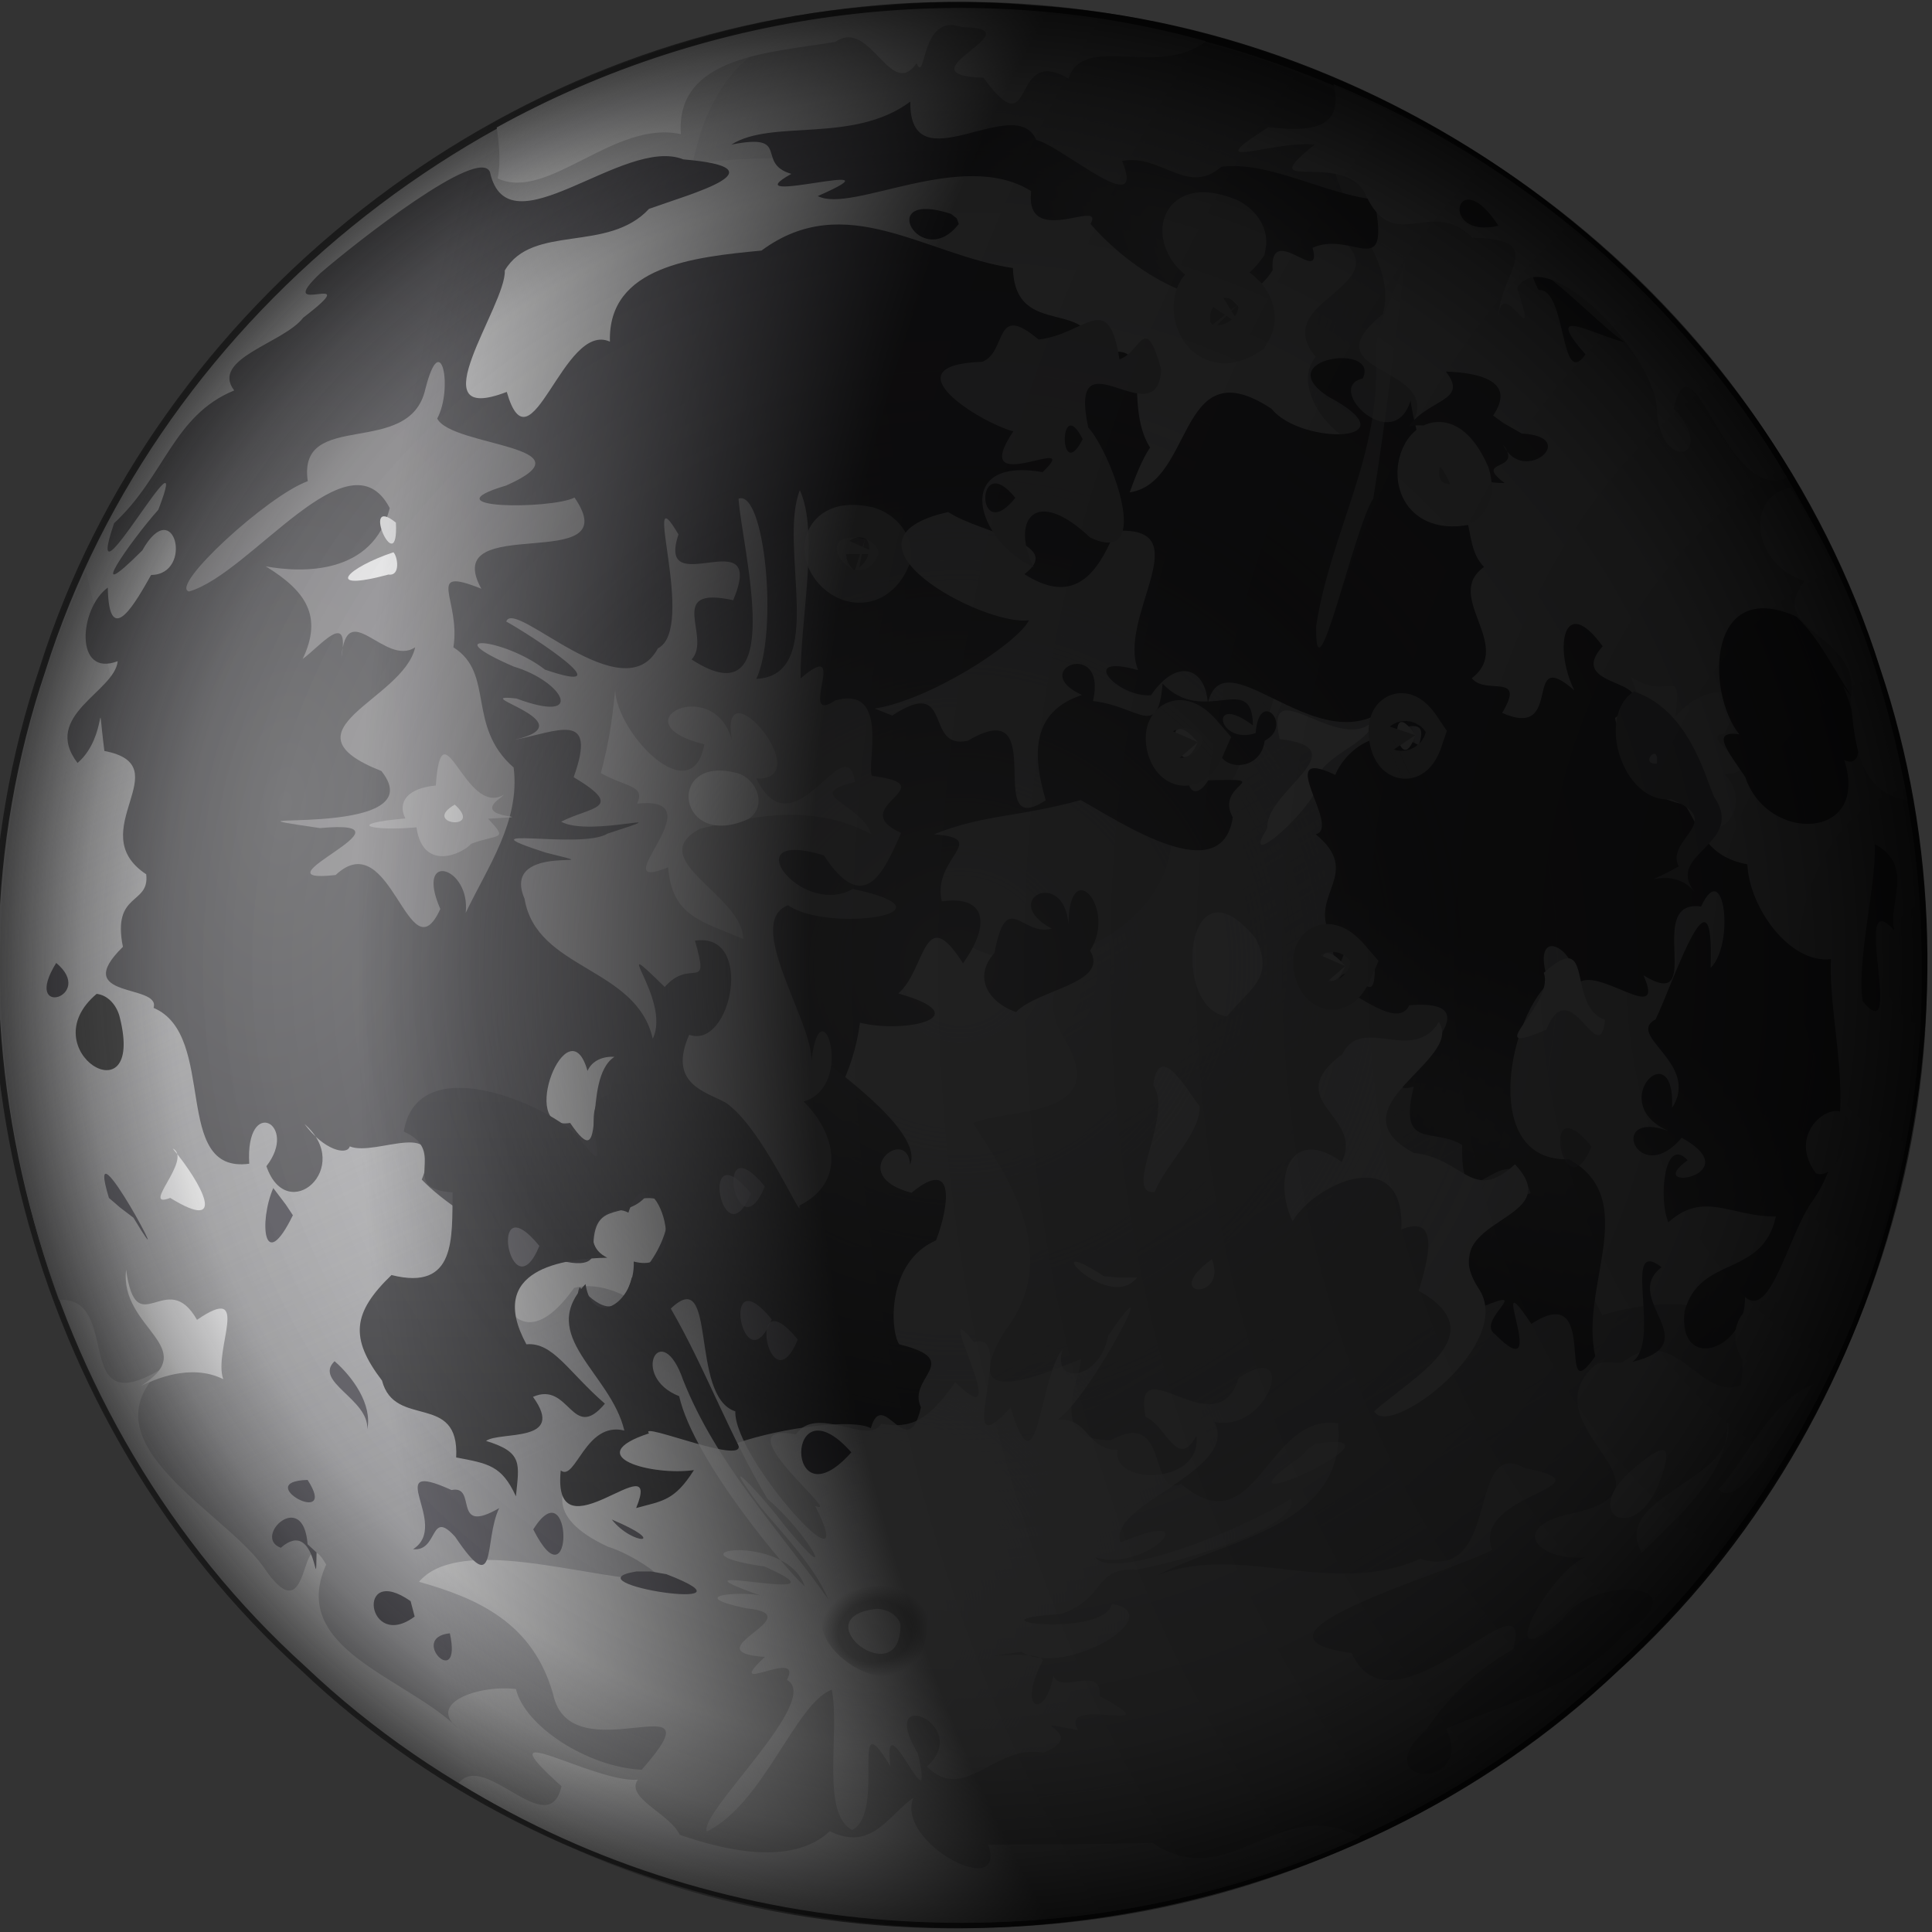 <?xml version="1.0" encoding="UTF-8" standalone="no"?>
<!-- Created with Inkscape (http://www.inkscape.org/) -->

<svg
   xmlns:dc="http://purl.org/dc/elements/1.1/"
   xmlns:cc="http://creativecommons.org/ns#"
   xmlns:rdf="http://www.w3.org/1999/02/22-rdf-syntax-ns#"
   xmlns:svg="http://www.w3.org/2000/svg"
   xmlns="http://www.w3.org/2000/svg"
   xmlns:xlink="http://www.w3.org/1999/xlink"
   xmlns:sodipodi="http://sodipodi.sourceforge.net/DTD/sodipodi-0.dtd"
   xmlns:inkscape="http://www.inkscape.org/namespaces/inkscape"
   width="80"
   height="80"
   id="svg39669"
   version="1.1"
   inkscape:version="0.48.0 r9654"
   sodipodi:docname="New document 70">
  <rect width="100%" height="100%" fill="#333333" stroke="none"/>
  <defs
     id="defs39671">
    <linearGradient
       x1="146.084"
       y1="588.838"
       x2="10.688"
       y2="294.073"
       id="linearGradient8644"
       xlink:href="#linearGradient30537"
       gradientUnits="userSpaceOnUse"
       gradientTransform="matrix(0.938,0,0,0.938,23.266,23.109)" />
    <linearGradient
       id="linearGradient30537">
      <stop
         id="stop30539"
         style="stop-color:#adadb0;stop-opacity:1"
         offset="0" />
      <stop
         id="stop30541"
         style="stop-color:#b7b7b9;stop-opacity:0.388"
         offset="1" />
    </linearGradient>
    <linearGradient
       x1="1346.341"
       y1="636.281"
       x2="1116.426"
       y2="241.606"
       id="linearGradient8646"
       xlink:href="#linearGradient30537"
       gradientUnits="userSpaceOnUse"
       gradientTransform="matrix(0.938,0,0,0.938,-684.417,24.344)" />
    <linearGradient
       id="linearGradient39527">
      <stop
         id="stop39529"
         style="stop-color:#adadb0;stop-opacity:1"
         offset="0" />
      <stop
         id="stop39531"
         style="stop-color:#b7b7b9;stop-opacity:0.388"
         offset="1" />
    </linearGradient>
    <linearGradient
       x1="529.999"
       y1="121.459"
       x2="276.384"
       y2="52.004"
       id="linearGradient8648"
       xlink:href="#linearGradient30537"
       gradientUnits="userSpaceOnUse"
       gradientTransform="matrix(0.938,0,0,0.938,23.266,23.109)" />
    <linearGradient
       id="linearGradient39534">
      <stop
         id="stop39536"
         style="stop-color:#adadb0;stop-opacity:1"
         offset="0" />
      <stop
         id="stop39538"
         style="stop-color:#b7b7b9;stop-opacity:0.388"
         offset="1" />
    </linearGradient>
    <radialGradient
       cx="128.438"
       cy="306.299"
       r="229.935"
       fx="128.438"
       fy="306.299"
       id="radialGradient8650"
       xlink:href="#linearGradient4385"
       gradientUnits="userSpaceOnUse"
       gradientTransform="matrix(0.959,0.099,-0.172,1.667,64.335,-207.599)" />
    <linearGradient
       id="linearGradient4385">
      <stop
         id="stop4387"
         style="stop-color:#7d7d7f;stop-opacity:1"
         offset="0" />
      <stop
         id="stop4389"
         style="stop-color:#515056;stop-opacity:1"
         offset="1" />
    </linearGradient>
    <linearGradient
       x1="212.773"
       y1="563.516"
       x2="213.066"
       y2="405.892"
       id="linearGradient8652"
       xlink:href="#linearGradient2345"
       gradientUnits="userSpaceOnUse"
       gradientTransform="matrix(0.973,0,0,0.973,10.058,9.99)" />
    <linearGradient
       id="linearGradient2345">
      <stop
         id="stop2347"
         style="stop-color:#4a4a4c;stop-opacity:1"
         offset="0" />
      <stop
         id="stop2349"
         style="stop-color:#626266;stop-opacity:1"
         offset="1" />
    </linearGradient>
    <radialGradient
       cx="695"
       cy="467.921"
       r="229.935"
       fx="695"
       fy="467.921"
       id="radialGradient8654"
       xlink:href="#linearGradient4385"
       gradientUnits="userSpaceOnUse"
       gradientTransform="matrix(0.798,0.387,-0.112,0.231,55.283,52.217)" />
    <linearGradient
       id="linearGradient39549">
      <stop
         id="stop39551"
         style="stop-color:#7d7d7f;stop-opacity:1"
         offset="0" />
      <stop
         id="stop39553"
         style="stop-color:#515056;stop-opacity:1"
         offset="1" />
    </linearGradient>
    <radialGradient
       cx="437.14"
       cy="149.884"
       r="229.935"
       fx="437.14"
       fy="149.884"
       id="radialGradient8656"
       xlink:href="#linearGradient24008"
       gradientUnits="userSpaceOnUse"
       gradientTransform="matrix(0.201,-0.154,0.285,0.372,324.567,133.78)" />
    <linearGradient
       id="linearGradient24008">
      <stop
         id="stop24010"
         style="stop-color:#8b8b8e;stop-opacity:1"
         offset="0" />
      <stop
         id="stop24012"
         style="stop-color:#58575d;stop-opacity:1"
         offset="1" />
    </linearGradient>
    <radialGradient
       cx="341.698"
       cy="525.469"
       r="167.424"
       fx="341.698"
       fy="525.469"
       id="radialGradient8658"
       xlink:href="#linearGradient13037"
       gradientUnits="userSpaceOnUse"
       gradientTransform="matrix(1.056,0.173,-0.351,2.148,167.2,-582.005)" />
    <linearGradient
       id="linearGradient13037">
      <stop
         id="stop13039"
         style="stop-color:#fdfdfe;stop-opacity:1"
         offset="0" />
      <stop
         id="stop13041"
         style="stop-color:#f1f1f2;stop-opacity:0.469"
         offset="1" />
    </linearGradient>
    <radialGradient
       cx="341.698"
       cy="525.469"
       r="167.424"
       fx="341.698"
       fy="525.469"
       id="radialGradient8660"
       xlink:href="#linearGradient13037"
       gradientUnits="userSpaceOnUse"
       gradientTransform="matrix(0.81,0.317,-0.366,0.937,259.065,5.007)" />
    <linearGradient
       id="linearGradient39564">
      <stop
         id="stop39566"
         style="stop-color:#fdfdfe;stop-opacity:1"
         offset="0" />
      <stop
         id="stop39568"
         style="stop-color:#f1f1f2;stop-opacity:0.469"
         offset="1" />
    </linearGradient>
    <radialGradient
       cx="1089.553"
       cy="620.162"
       r="11.192"
       fx="1089.553"
       fy="620.162"
       id="radialGradient8662"
       xlink:href="#linearGradient18129"
       gradientUnits="userSpaceOnUse"
       gradientTransform="matrix(1.683,-0.495,0.513,1.376,-1806.927,293.832)" />
    <linearGradient
       id="linearGradient18129">
      <stop
         id="stop18131"
         style="stop-color:#8c8c8c;stop-opacity:1"
         offset="0" />
      <stop
         id="stop18137"
         style="stop-color:#8c8c8c;stop-opacity:1"
         offset="0.673" />
      <stop
         id="stop18133"
         style="stop-color:#8c8c8c;stop-opacity:0"
         offset="1" />
    </linearGradient>
    <radialGradient
       cx="381.481"
       cy="362.48"
       r="350.787"
       fx="381.481"
       fy="362.48"
       id="radialGradient8664"
       xlink:href="#linearGradient22524"
       gradientUnits="userSpaceOnUse"
       gradientTransform="matrix(1.003,0,0,0.989,-7.331,14.608)" />
    <linearGradient
       id="linearGradient22524">
      <stop
         id="stop22526"
         style="stop-color:#ffffff;stop-opacity:0.408"
         offset="0" />
      <stop
         id="stop22532"
         style="stop-color:#dbdbdc;stop-opacity:0"
         offset="0.5" />
      <stop
         id="stop22538"
         style="stop-color:#121212;stop-opacity:0.122"
         offset="0.82" />
      <stop
         id="stop22536"
         style="stop-color:#121212;stop-opacity:0.357"
         offset="0.906" />
      <stop
         id="stop22528"
         style="stop-color:#121212;stop-opacity:0.755"
         offset="1" />
    </linearGradient>
    <radialGradient
       cx="-1648.6"
       cy="104.185"
       r="342.453"
       fx="-1648.6"
       fy="104.185"
       id="radialGradient15227"
       xlink:href="#linearGradient8485"
       gradientUnits="userSpaceOnUse"
       gradientTransform="matrix(-1.625,0,3.0457455e-8,2.221,-3642.669,-125.79)" />
    <linearGradient
       id="linearGradient8485">
      <stop
         id="stop8487"
         style="stop-color:#000000;stop-opacity:0.902"
         offset="0" />
      <stop
         id="stop8489"
         style="stop-color:#000000;stop-opacity:0.851"
         offset="0.711" />
      <stop
         id="stop8491"
         style="stop-color:#000000;stop-opacity:0"
         offset="1" />
    </linearGradient>
    <radialGradient
       r="342.453"
       fy="104.185"
       fx="-1648.6"
       cy="104.185"
       cx="-1648.6"
       gradientTransform="matrix(-1.625,0,3.0457455e-8,2.221,-3642.669,-125.79)"
       gradientUnits="userSpaceOnUse"
       id="radialGradient39667"
       xlink:href="#linearGradient8485"
       inkscape:collect="always" />
  </defs>
  <sodipodi:namedview
     id="base"
     pagecolor="#ffffff"
     bordercolor="#ffffff"
     borderopacity="0.0"
     inkscape:pageopacity="0.0"
     inkscape:pageshadow="0"
     inkscape:zoom="0.35"
     inkscape:cx="40.000006"
     inkscape:cy="40.000013"
     inkscape:document-units="px"
     inkscape:current-layer="layer1"
     showgrid="false"
     fit-margin-top="0"
     fit-margin-left="0"
     fit-margin-right="0"
     fit-margin-bottom="0"
     inkscape:window-width="490"
     inkscape:window-height="416"
     inkscape:window-x="1422"
     inkscape:window-y="0"
     inkscape:window-maximized="0" />
  <g
     inkscape:label="Layer 1"
     inkscape:groupmode="layer"
     id="layer1"
     transform="translate(-310,-492.362)">
    <g
       transform="matrix(0.117,0,0,0.118,502.564,519.867)"
       id="23">
      <g
         transform="matrix(0.994,0,0,0.994,-1679.062,-264.647)"
         id="g8488">
        <g
           transform="translate(0.028,-0.147)"
           id="g8490">
          <path
             inkscape:connector-curvature="0"
             d="m 295.409,130.732 c -26.224,-23.572 -50.537,9.641 -42.76,24.489 -12.638,-14.783 -24.756,36.134 -35.387,22.811 5.879,-14.75 -25.492,7.67 -15.285,-16.857 13.612,-15.894 7.102,-45.604 32.591,-40.081 24.262,-10.272 34.765,-17.715 59.471,-25.322 -13.267,-15.774 -49.203,-7.047 -60.514,6.315 -12.428,9.541 -34.27,2.727 -21.677,-12.043 -26.819,5.959 -49.792,32.522 -71.92,48.772 15.29,3.782 -22.205,21.279 -17.95,19.337 -12.227,16.211 -4.678,19.528 -24.67,23.593 1.599,12.836 -33.419,40.998 -17.45,41.416 4.269,-22.651 33.952,-18.221 10.588,-8.113 -10.156,9.847 -30.492,35.887 -5.277,14.469 14.479,-26.229 11.931,19.976 2.973,3.26 -5.936,13.973 -16.355,25.698 -8.055,3.107 -16.332,8.572 -14.728,28.444 -4.723,33.318 -7.052,9.64 -10.588,-9.795 -14.395,12.339 -6.302,15.646 11.248,12.84 7.883,5.514 -0.147,11.593 -16.103,25.867 5.141,9.567 18.594,5.392 -27.903,15.121 2.691,10.175 -0.968,8.092 8.742,15.394 7.752,20.971 -18.846,-17.046 -5.892,14.286 -2.99,15.82 3.713,12.938 -23.649,38.113 0.308,41.523 9.341,-8.907 12.65,17.839 19.316,23.764 7.771,11.474 -4.033,42.324 23.631,36.2 -2.29,-37.675 15.898,0.134 13.043,5.783 24.386,5.929 -7.034,-36.243 15.766,-9.597 10.957,0.943 18.958,4.286 24.806,-7.711 12.899,16.813 25.52,36.798 6.321,51.083 -22.912,-12.972 -29.575,29.562 -9.391,32.861 -18.735,-13.377 10.119,37.352 9.112,12.882 16.145,-1.282 14.698,42.92 18.689,13.993 5.725,11.718 15.967,5.666 2.804,11.714 17.452,13.417 16.018,-13.147 0.789,-14.243 1.905,-8.298 18.805,12.301 16.44,-5.575 14.074,14.718 -9.96,-21.016 9.263,-11.372 20.363,18.363 12.629,1.002 4.123,-10.22 -14.892,-3.157 -27.062,-27.001 -5.494,-35.023 9.132,-5.227 28.089,9.337 11.841,-9.331 11.082,6.01 -3.417,-14.662 7.919,-4.61 2.922,-15.317 30.848,-16.99 17.943,2.287 4.178,19.157 -13.459,0.747 -12.339,18.508 0.243,28.247 -19.976,-12.321 -17.137,8.911 4.627,12.876 -27.499,4.652 0.006,14.92 11.61,13.47 11.865,15.269 13.887,27.881 -15.33,-3.958 -13.902,18.477 -22.118,12.725 -3.794,24.984 27.349,17.828 26.049,6.169 15.662,-3.431 -4.854,16.706 12.476,4.81 35.875,-12.389 -34.694,-7.295 -10.141,-20.076 10.028,-1.641 -7.766,-9.319 14.117,-1.872 14.745,-7.847 -23.17,-34.56 -2.057,-24.678 -0.097,21.141 29.026,38.255 36.19,33.152 -11.726,-12.419 31.747,-17.649 9.052,-3.676 12.031,21.387 20.686,-3.731 17.147,-8.893 l 3.523,0.448 2.637,2.276"
             id="path8492"
             style="fill:none;stroke:none" />
          <path
             inkscape:connector-curvature="0"
             d="M 717.657,373.055 C 719.446,504.399 634.78,631.185 512.329,682.482 390.742,736.503 238.536,711.07 142.07,620.173 45.496,533.736 7.973,390.578 49.558,268.747 90.007,141.254 213.594,44.924 348.938,36.445 479.3,24.907 611.768,95.402 674.314,208.605 c 28.442,49.955 43.451,107.172 43.343,164.45 z"
             id="path8494"
             style="fill:#d1d1d2;fill-opacity:1;fill-rule:evenodd;stroke:none;stroke-width:0.968px;marker:none;visibility:visible;display:inline;overflow:visible" />
          <path
             inkscape:connector-curvature="0"
             d="m 54.335,490.772 c -30.252,-82.656 -28.228,-177.554 9.635,-257.242 7.242,28.733 12.91,58.784 23.03,88.177 14.451,29.116 17.762,67.219 42.082,89.391 29.303,8.328 72.761,15.902 81.912,49.223 -6.049,20.943 4.452,57.393 26.8,26.245 18.684,-4.783 42.173,19.701 49.429,34.409 -18.155,9.768 -83.792,35.614 -37.346,56.974 13.115,3.983 33.709,20.655 7.787,11.061 -22.154,-2.208 -62.001,-14.001 -75.076,1.301 20.995,5.909 40.475,14.404 47.73,39.659 6.194,29.227 60.998,-6.445 31.548,26.694 -19.41,-0.929 -41.769,-15.543 -44.767,-28.483 -13.301,-1.593 -32.126,5.052 -20.478,13.953 -18.453,-18.1 -60.684,-27.94 -47.104,-57.891 -9.933,-17.463 -4.81,24.949 -21.271,2.365 C 115.555,566.387 61.975,541.815 91.194,514.972 58.107,534.988 77.388,489.541 54.335,490.772 z"
             id="path8496"
             style="fill:url(#linearGradient8644);fill-opacity:1;fill-rule:evenodd;stroke:none;stroke-width:1px;marker:none;visibility:visible;display:inline;overflow:visible" />
          <path
             inkscape:connector-curvature="0"
             d="m 600.338,514.649 c -22.16,21.405 34.411,42.64 -7.591,51.606 -22.352,4.727 -12.074,16.741 5.03,15.451 -12.85,4.965 -34.434,44.654 -8.065,21.805 10.189,-15.559 50.672,-13.603 22.18,4.86 -15.541,18.682 -41.359,24.364 -63.627,33.819 10.849,22.104 -29.612,20.26 -6.846,0.099 8.222,-12.162 18.384,-21.222 30.798,-28.172 7.9,-30.103 -42.799,34.043 -57.558,1.357 -45.112,-5.939 33.332,-27.838 49.986,-36.393 -7.678,-20.141 44.439,-22.46 11.588,-28.926 -20.938,-11.342 -7.909,40.703 -37.208,32.048 -31.282,13.884 -63.216,-5.64 -93.212,5.676 23.301,-12.4 67.594,-17.022 63.979,-53.526 -25.622,-3.772 -29.05,44.101 -55.832,21.373 -11.722,5.358 -4.041,-27.045 -25.005,-15.441 -23.178,0.468 -10.842,-21.727 -10.601,-28.633 -14.756,5.762 -44.684,18.79 -27.205,-9.805 20.033,-25.771 2.414,-52.7 -11.312,-73.475 12.783,-5.389 49.841,-1.593 32.386,-29.866 -12.842,-21.301 10.881,-27.675 4.713,-49.058 23.057,-26.724 64.299,-35.964 74.374,-74.641 26.292,-15.263 59.641,9.358 40.249,38.95 -21.135,40.844 27.317,62.867 30.886,97.825 5.181,29.784 28.724,58.856 41.399,84.59 22.784,-6.557 54.678,-8.455 49.36,24.716 -14.62,5.921 -23.025,-22.718 -42.191,-8 -3.31,0.65 -8.023,-1.333 -10.677,1.757 z"
             id="path8498"
             style="fill:url(#linearGradient8646);fill-opacity:1;fill-rule:evenodd;stroke:none;stroke-width:1px;marker:none;visibility:visible;display:inline;overflow:visible" />
          <path
             inkscape:connector-curvature="0"
             d="m 450.593,327.244 c -0.714,34.837 -53.92,58.579 -80.246,32.436 -30.903,-33.311 -42.119,-85.316 -18.558,-125.837 -2.868,-42.81 68.017,-26.535 94.497,-18.462 39.252,5.634 55.389,56.195 29.551,83.016 -2.857,12.931 -15.45,21.155 -25.244,28.847 z"
             id="path8500"
             style="fill:#b3b3b5;fill-opacity:1;fill-rule:evenodd;stroke:none;stroke-width:1px;marker:none;visibility:visible;display:inline;overflow:visible" />
          <path
             inkscape:connector-curvature="0"
             d="m 523.461,285.253 c -11.855,15.26 -40.311,-18.153 -34.445,7.522 28.601,3.372 -5.322,18.465 -4.378,31.507 -11.684,18.001 21.936,-10.63 19.295,-20.676 5.76,-7.038 16.762,-9.582 19.528,-18.354 z"
             id="path8502"
             style="fill:#fbfbfc;fill-opacity:1;fill-rule:evenodd;stroke:none;stroke-width:1px;marker:none;visibility:visible;display:inline;overflow:visible" />
          <path
             inkscape:connector-curvature="0"
             d="m 533.28,185.82 c 21.095,-25.951 -36.698,-19.87 -7.522,-43.011 7.291,-26.477 -35.288,-48.787 -9.523,-75.197 C 460.577,37.38 393.387,34.575 331.69,43.182 c -30.819,-3.084 -46.926,21.231 -51.671,46.574 34.115,-4.897 67.628,0.51 101.994,2.748 43.171,5.775 86.279,12.922 128.561,23.451 21.18,17.184 -25.674,21.929 -8.733,41.919 -11.578,13.501 16.289,43.185 31.439,27.946 z"
             id="path8504"
             style="fill:url(#linearGradient8648);fill-opacity:1;fill-rule:evenodd;stroke:none;stroke-width:1px;marker:none;visibility:visible;display:inline;overflow:visible" />
          <path
             inkscape:connector-curvature="0"
             d="m 344.822,282.033 c 19.672,-3.048 50.618,-22.824 54.933,-31.15 -16.55,2.096 -73.123,-28.31 -28.779,-38.225 12.082,7.864 41.809,10.916 27.169,21.927 30.203,19.155 33.034,-27.498 44.712,-44.68 -10.405,-16.611 3.708,-41.501 -20.142,-31.558 1.343,-22.789 -27.954,-5.616 -28.68,-31.816 -31.27,-4.652 -59.578,-28.086 -89.52,-6.181 -24.018,2.295 -54.732,5.422 -53.964,32.155 -16.656,-7.458 -28.18,47.291 -36.726,17.744 -32.55,12.43 -0.038,-30.682 -0.711,-42.873 9.953,-16.65 36.617,-5.994 51.363,-21.753 14.709,-5.269 48.6,-14.386 12.226,-17.466 -21.31,-8.415 -62.461,33.284 -68.865,4.489 -3.745,-9.373 -47.336,24.506 -60.385,35.683 -17.905,16.843 17.646,-2.345 -6.113,15.72 -6.796,8.923 -33.158,14.418 -24.575,25.682 -21.711,8.837 -24.609,30.191 -42.767,46.882 -12.299,36.044 29.329,-39.664 15.757,-4.764 -9.68,10.744 -27.537,35.973 -5.706,14.357 11.467,-20.229 18.45,8.493 3.145,8.667 -4.992,8.675 -15.026,27.092 -15.428,4.453 -10.208,7.358 -12.003,31.886 3.533,25.98 -1.069,10.836 -27.269,19.126 -14.305,35.939 11.179,-9.498 6.494,-28.241 9.558,-4.243 27.346,5.183 -8.139,28.469 14.895,43.542 1.31,10.956 -12.258,6.149 -8.294,25.608 -19.147,18.611 13.635,12.88 10.914,21.55 22.989,9.632 6.233,58.797 34.059,55.019 -1.4,-24.248 17.785,-13.963 6.113,0.873 7.402,21.336 31.359,0.402 13.563,-14.888 6.855,9.202 15.149,11.233 16.129,7.901 9.473,3.848 34.733,-11.331 25.637,11.72 14.453,15.229 60.392,38.795 61.132,25.686 -0.682,-19.031 10.093,-11.153 18.028,-19.066 17.899,-1.901 2.489,27.388 -4.367,27.946 -4.626,17.032 -13.372,8.773 -18.596,3.427 -5.481,12.242 26.552,15.213 -3.236,12.292 -1.556,18.304 33.534,-18.352 44.739,-25.38 24.987,-21.859 53.751,-45.523 58.312,-80.29 16.422,3.999 42.595,-2.207 13.637,-10.328 9.824,-8.296 8.919,-32.756 23.042,-10.631 10.314,-14.3 7.831,-24.079 -7.546,-21.886 -3.706,-15.336 17.706,-22.14 -2.83,-23.668 18.187,-7.158 29.488,-5.891 52.295,-12.085 14.49,7.969 50.17,31.816 54.145,6.113 -6.837,-12.194 16.616,-13.734 -8.733,-13.1 -7.572,12.242 -12.05,-8.889 2.48,-5.864 -26.949,1.656 -10.772,-30.578 2.333,-10.947 -6.455,13.379 13.703,15.877 15.272,2.838 10.446,-5.35 -2.085,-18.852 -3.193,-2.685 -13.725,4.443 -16.958,-14.746 -0.991,-2.709 -0.246,-19.535 -17.25,0.629 -32.159,-14.734 -1.696,19.875 -8.149,8.009 -24.778,6.123 5.21,-22.574 -23.679,-11.01 -3.926,-2.152 -17.948,5.913 -17.782,20.836 -12.902,37.183 -22.951,15.033 2.463,-38.759 -27.722,-21.025 -15.856,3.496 -4.832,-23.27 -26.928,-8.889 l -6.258,-2.464 2e-5,1e-5 z M 252.144,404.997 c -12.082,7.801 -1.894,43.582 -15.763,23.32 -19.131,3.33 -0.612,-42.363 6.194,-18.371 1.658,-3.779 5.827,-5.233 9.569,-4.949 z"
             id="path8506"
             style="fill:url(#radialGradient8650);fill-opacity:1;fill-rule:evenodd;stroke:none" />
          <path
             inkscape:connector-curvature="0"
             d="m 177.146,431.369 c 16.518,7.29 -2.616,20.103 17.398,21.474 -0.284,15.737 1.52,35.003 -21.764,29.178 -13.873,13.272 -14.936,22.214 -3.373,37.261 4.487,17.197 27.63,3.899 26.402,27.135 11.369,2.154 16.219,2.773 21.269,13.715 1.146,-11.441 2.657,-15.537 -10.624,-19.545 4.819,-3.522 28.746,0.925 16.703,-15.558 13.087,-5.717 13.846,16.355 25.601,2.404 -13.111,-11.29 -18.464,-21.79 -27.946,-20.959 -14.52,-26.514 13.078,-30.269 28.819,-30.566 -11.379,-5.371 -1.413,-20.666 7.505,-15.906 7.804,-24.775 24.791,23.25 1.89,17.25 0.638,14.397 -14.635,24.031 -17.166,7.959 -17.554,18.305 8.947,31.224 13.822,51.709 -13.891,-3.405 -17.347,18.165 -22.645,14.092 -3.3,32.385 36.823,-10.853 26.859,13.264 9.418,-2.55 13.623,-2.511 20.567,-13.391 -14.765,2.127 -40.992,-4.817 -15.986,-12.973 -4.198,-4.603 36.844,12.498 31.448,3.39 16.036,-5.447 41.238,-8.678 47.52,-5.203 4.349,-15.024 13.049,13.289 17.853,-7.373 -5.154,-10.588 15.772,-16.468 -7.743,-22.254 -3.28,-4.693 -4.591,-29.027 13.1,-36.679 4.455,-11.367 7.445,-30.069 -8.733,-16.799 -24.054,-6.321 -1.493,-24.247 -0.486,-9.953 6.133,-14.386 -45.941,-45.777 -27.159,-35.349 -36.732,16.844 -16.558,-64.08 -56.225,-43.371 -22.906,11.642 -16.701,36.931 -23.751,54.014 -14.001,2.745 5.051,35.893 -11.253,14.668 -10.038,-10.715 -56.823,-31.474 -61.902,-1.635 z"
             id="path8508"
             style="fill:url(#linearGradient8652);fill-opacity:1;fill-rule:evenodd;stroke:none" />
          <path
             inkscape:connector-curvature="0"
             d="m 614.132,270.944 c 14.003,9.035 17.899,-5.609 15.915,13.805 9.908,-11.547 27.22,-12.622 17.412,6.19 -11.107,0.619 17.203,14.26 -0.305,14.097 13.047,12.483 -7.51,32.119 -10.082,6.623 -13.189,-11.061 -16.978,-25.528 -22.94,-40.714 z"
             id="path8510"
             style="fill:#e5e5e6;fill-opacity:1;fill-rule:evenodd;stroke:none;stroke-width:1px;marker:none;visibility:visible;display:inline;overflow:visible" />
          <path
             inkscape:connector-curvature="0"
             d="m 432.849,205.906 c 26.368,0.201 18.55,-52.429 53.272,-29.693 10.665,13.116 51.244,12.077 20.086,-4.367 -20.908,-13.567 18.515,-19.072 12.391,-6.353 -13.961,3.229 10.958,27.508 17.021,7.797 1.672,11.926 6.088,20.063 5.222,34.98 21.004,-3.103 11.652,14.434 20.937,23.784 -14.694,10.344 10.889,27.619 -4.347,39.268 4.81,6.146 19.529,-2.218 10.806,12.252 22.577,9.859 6.799,-24.267 25.69,-7.96 -7.424,-14.955 -3.871,-34.671 10.091,-15.564 -14.624,16.229 26.704,10.508 4.367,25.326 4.336,17.278 7.847,27.197 24.889,30.566 5.121,7.673 7.117,18.372 22.268,21.083 0.62,15.21 15.087,35.228 29.761,33.459 -1.151,25.058 12.032,60.045 -7.053,86.061 -8.401,12.424 -14.586,41.186 -23.579,33.186 0.658,18.738 -23.859,26.978 -21.503,5.209 5.381,-20.187 27.648,-11.707 32.523,-33.587 -16.321,0.072 -25.541,-9.245 -38.288,2.036 -3.588,-8.298 -1.447,-30.766 6.875,-21.896 -16.568,11.741 22.392,5.47 -2.108,-7.926 -15.76,18.311 -26.975,-10.458 -4.572,-2.347 -23.091,-9.867 2.386,-35.008 1.127,-8.212 10.224,-15.644 -16.706,-25.498 -5.843,-31.261 6.701,-13.929 21.021,-57.654 19.563,-18.166 8.658,-8.261 4.897,-39.355 -3.385,-21.663 -20.538,-2.775 2.071,38.03 -20.503,24.303 8.342,18.618 -17.016,-4.121 -23.58,3.11 -0.885,-14.278 -17.232,-20.966 -10.17,-0.511 -15.13,14.649 -23.669,63.454 7.249,62.307 25.888,14.391 3.554,45.014 9.344,69.563 -14.597,20.553 2.23,-27.617 -22.785,-11.411 -17.198,-25.6 7.902,24.541 -13.021,3.551 -6.774,-4.713 14.222,-17.271 -4.367,-9.606 -13.372,-19.597 3.218,-35.646 17.142,-40.118 -8.215,-24.627 -25.106,15.378 -24.377,-16.995 -10.268,-6.406 -22.871,2.033 -17.218,-20.612 -19.471,5.283 36.247,-31.76 -1.594,-28.719 -4.062,8.567 -18.535,-4.238 -26.165,-6.902 4.86,-14.561 14.837,14.209 13.785,-8.918 -13.062,-22.488 -11.54,21.371 -15.71,-8.973 -7.851,-14.225 11.769,-21.74 -5.249,-35.566 9.442,-2.253 -15.736,-31.775 6.986,-20.959 2.778,-7.201 14.449,-19.09 29.693,-10.48 6.027,-16.495 -19.725,4.478 -13.35,-11.709 -24.557,15.52 -55.946,-26.581 -61.755,-3.137 -0.623,-11.919 -10.557,-16.775 -20.22,-2.8 -11.819,0.904 -26.602,-14.971 -4.585,-8.876 -7.37,-18.296 20.682,-49.186 -5.455,-49.205 -1.301,-4.251 -3.507,-9.203 -0.306,-13.351 z"
             id="path8512"
             style="fill:url(#radialGradient8654);fill-opacity:1;fill-rule:evenodd;stroke:none;stroke-width:1px;marker:none;visibility:visible;display:inline;overflow:visible" />
          <path
             inkscape:connector-curvature="0"
             d="m 689.603,274.025 c 2.833,6.237 10.621,30.507 0.44,26.236 9.249,28.36 -27.381,29.412 -35.247,5.961 -5.938,-8.863 -12.704,-16.548 -2.157,-15.104 -12.042,-15.12 -11.219,-55.672 20.37,-41.546 8.565,8.096 13.505,19.217 20.086,28.819"
             id="path8514"
             style="fill:#504f55;fill-opacity:1;fill-rule:evenodd;stroke:none;stroke-width:1px;marker:none;visibility:visible;display:inline;overflow:visible" />
          <path
             inkscape:connector-curvature="0"
             d="m 523.673,108.096 c 2.992,21.435 -9.672,5.345 -22.945,11.273 3.836,14.026 -15.465,-9.702 -14.22,7.926 -14.604,23.074 -49.036,1.921 -64.834,-16.347 5.308,-9.442 -23.512,9.059 -21.138,-11.584 -24.469,-15.264 -63.76,8.034 -75.978,1.747 33.402,-14.509 -31.93,4.575 -9.402,-7.837 -13.052,-3.75 0.276,-14.627 -21.367,-10.326 14.444,-9.155 43.332,-0.144 63.707,-15.179 -0.32,30.006 37.363,-3.702 44.823,13.508 9.285,2.213 39.507,29.062 30.603,7.446 13.834,-2.663 23.19,12.51 35.367,2.015 16.94,-2.023 36.761,9.62 54.557,11.615 l 0.826,5.743 -3e-5,0 z"
             id="path8516"
             style="fill:url(#radialGradient8656);fill-opacity:1;fill-rule:evenodd;stroke:none;stroke-width:1px;marker:none;visibility:visible;display:inline;overflow:visible" />
          <path
             inkscape:connector-curvature="0"
             d="m 67.805,382.752 c -23.71,19.816 17.429,44.76 8.25,8.377 -0.924,-3.966 -3.938,-7.863 -8.25,-8.377 z"
             id="path8518"
             style="fill:#4f4f4f;fill-opacity:1;fill-rule:evenodd;stroke:none;stroke-width:1px;marker:none;visibility:visible;display:inline;overflow:visible" />
          <path
             inkscape:connector-curvature="0"
             d="m 374.774,110.934 c -13.373,17.282 -30.446,-12.515 -2.815,-3.55 l 2.059,1.596 0.755,1.954 -10e-6,0 z"
             id="path8520"
             style="fill:#4d4d53;fill-opacity:1;fill-rule:evenodd;stroke:none;stroke-width:1px;marker:none;visibility:visible;display:inline;overflow:visible" />
          <path
             inkscape:connector-curvature="0"
             d="m 387.437,368.342 c 4.444,-23.024 9.726,-5.626 20.422,-8.617 -18.968,-10.114 4.391,-21.772 5.964,-1.515 0.206,-25.027 17.421,-5.507 7.672,9.259 7.065,11.614 -18.584,13.65 -26.356,21.71 -9.415,-3.189 -15.603,-12.066 -7.703,-20.837 z"
             id="path8522"
             style="fill:#5d5c63;fill-opacity:1;fill-rule:evenodd;stroke:none;stroke-width:1px;marker:none;visibility:visible;display:inline;overflow:visible" />
          <path
             inkscape:connector-curvature="0"
             d="m 575.199,184.947 c 21.338,1.117 0.371,18.618 -6.587,3.991 7.379,9.767 -11.066,4.844 0.474,13.475 -23.279,0.362 -13.316,-23.237 -34.059,-20.086 7.216,-9.777 21.424,-8.807 13.168,-19.259 13.132,0.454 24.853,3.879 16.811,15.513 l 3.555,2.593 6.638,3.773 -2e-5,0 z"
             id="path8524"
             style="fill:#5f5e64;fill-opacity:1;fill-rule:evenodd;stroke:none;stroke-width:1px;marker:none;visibility:visible;display:inline;overflow:visible" />
          <path
             inkscape:connector-curvature="0"
             d="m 700.956,329.917 c 0.452,14.958 -6.559,41.076 -4.367,55.43 15.477,18.449 -4.774,-42.964 11.353,-24.864 -2.727,-9.225 7.411,-22.924 -6.986,-30.566 z"
             id="path8526"
             style="fill:#5f5e64;fill-opacity:1;fill-rule:evenodd;stroke:none;stroke-width:1px;marker:none;visibility:visible;display:inline;overflow:visible" />
          <path
             inkscape:connector-curvature="0"
             d="m 624.978,479.253 c -14.735,11.19 16.92,26.938 -10.461,33.437 10.743,-7.196 -4.12,-44.61 10.461,-33.437 l 0,10e-6 z"
             id="path8528"
             style="fill:#69686f;fill-opacity:1;fill-rule:evenodd;stroke:none;stroke-width:1px;marker:none;visibility:visible;display:inline;overflow:visible" />
          <path
             inkscape:connector-curvature="0"
             d="m 611.878,152.634 c -7.736,-4.248 -41.878,-40.455 -30.689,-18.357 10.072,-0.847 7.54,35.655 16.716,22.723 -16.471,-18.588 4.648,-6.008 13.973,-4.367 l 0,10e-6 z"
             id="path8530"
             style="fill:#5f5e64;fill-opacity:1;fill-rule:evenodd;stroke:none;stroke-width:1px;marker:none;visibility:visible;display:inline;overflow:visible" />
          <path
             inkscape:connector-curvature="0"
             d="m 621.484,151.324 c -6.894,-16.33 -13.848,1.962 -1e-5,1e-5 l 1e-5,-1e-5 z"
             id="path8532"
             style="fill:#5f5e64;fill-opacity:1;fill-rule:evenodd;stroke:none;stroke-width:1px;marker:none;visibility:visible;display:inline;overflow:visible" />
          <path
             inkscape:connector-curvature="0"
             d="m 179.589,597.15 c -19.737,-13.719 -15.588,18.007 1.435,5.441 l -1.435,-5.441 0,2e-5 z"
             id="path8534"
             style="fill:#56555b;fill-opacity:1;fill-rule:evenodd;stroke:none;stroke-width:1px;marker:none;visibility:visible;display:inline;overflow:visible" />
          <path
             inkscape:connector-curvature="0"
             d="m 180.462,578.81 c 13.646,-8.622 -12.059,-32.475 13.684,-20.886 9.454,-1.933 -0.142,16.205 16.972,6.384 -5.62,11.601 -0.422,32.545 -15.645,10.155 -9.171,-10.139 -5.883,5.254 -15.012,4.348 z"
             id="path8536"
             style="fill:#6b6a71;fill-opacity:1;fill-rule:evenodd;stroke:none;stroke-width:1px;marker:none;visibility:visible;display:inline;overflow:visible" />
          <path
             inkscape:connector-curvature="0"
             d="m 223.254,571.824 c 14.523,28.525 14.108,-22.386 0,0 z"
             id="path8538"
             style="fill:#6b6a71;fill-opacity:1;fill-rule:evenodd;stroke:none;stroke-width:1px;marker:none;visibility:visible;display:inline;overflow:visible" />
          <path
             inkscape:connector-curvature="0"
             d="m 251.2,568.331 c 7.711,9.573 20.932,8.669 0,0 z"
             id="path8540"
             style="fill:#6b6a71;fill-opacity:1;fill-rule:evenodd;stroke:none;stroke-width:1px;marker:none;visibility:visible;display:inline;overflow:visible" />
          <path
             inkscape:connector-curvature="0"
             d="m 259.933,586.67 c -25.701,4.198 48.097,15.224 10.737,0.966 l -5.497,-0.966 -5.24,0 1e-5,-3e-5 z"
             id="path8542"
             style="fill:#6b6a71;fill-opacity:1;fill-rule:evenodd;stroke:none;stroke-width:1px;marker:none;visibility:visible;display:inline;overflow:visible" />
          <path
             inkscape:connector-curvature="0"
             d="m 193.562,608.503 c -14.995,1.499 4.532,20.771 0,0 z"
             id="path8544"
             style="fill:#6b6a71;fill-opacity:1;fill-rule:evenodd;stroke:none;stroke-width:1px;marker:none;visibility:visible;display:inline;overflow:visible" />
          <path
             inkscape:connector-curvature="0"
             d="m 142.91,554.358 c -20.376,0.493 11.458,17.53 0,0 z"
             id="path8546"
             style="fill:#6b6a71;fill-opacity:1;fill-rule:evenodd;stroke:none;stroke-width:1px;marker:none;visibility:visible;display:inline;overflow:visible" />
          <path
             inkscape:connector-curvature="0"
             d="m 142.91,577.064 c -1.52,-19.962 -19.787,-2.481 -9.543,1.24 13.202,-11.421 12.419,19.823 12.734,1.693 l -3.192,-2.932 -1e-5,0 z"
             id="path8548"
             style="fill:#6b6a71;fill-opacity:1;fill-rule:evenodd;stroke:none;stroke-width:1px;marker:none;visibility:visible;display:inline;overflow:visible" />
          <path
             inkscape:connector-curvature="0"
             d="m 152.516,512.439 c -7.601,7.233 12.289,13.397 11.64,24.029 1.851,-8.801 -5.256,-18.525 -11.64,-24.029 z"
             id="path8550"
             style="fill:#6b6a71;fill-opacity:1;fill-rule:evenodd;stroke:none;stroke-width:1px;marker:none;visibility:visible;display:inline;overflow:visible" />
          <path
             inkscape:connector-curvature="0"
             d="m 80.905,461.787 c 18.005,29.68 -18.397,-38.501 -8.733,-6.986 l 3.959,3.384 4.774,3.603 -10e-7,-10e-6 z"
             id="path8552"
             style="fill:#6b6a71;fill-opacity:1;fill-rule:evenodd;stroke:none;stroke-width:1px;marker:none;visibility:visible;display:inline;overflow:visible" />
          <path
             inkscape:connector-curvature="0"
             d="m 130.683,451.307 c -5.125,11.774 -3.534,30.904 6.986,9.606 l -2.557,-3.821 -4.429,-5.785 0,-2e-5 z"
             id="path8554"
             style="fill:#6b6a71;fill-opacity:1;fill-rule:evenodd;stroke:none;stroke-width:1px;marker:none;visibility:visible;display:inline;overflow:visible" />
          <path
             inkscape:connector-curvature="0"
             d="m 53.395,371.836 c -12.534,20.076 14.35,11.814 0,0 z"
             id="path8556"
             style="fill:#56555b;fill-opacity:1;fill-rule:evenodd;stroke:none;stroke-width:1px;marker:none;visibility:visible;display:inline;overflow:visible" />
          <path
             inkscape:connector-curvature="0"
             d="m 446.822,162.241 c -1.163,24.47 -33.469,-14.272 -25.957,20.559 7.923,8.472 23.718,49.717 0.631,38.826 -19.831,-18.536 -28.208,-5.754 -20.086,10.48 -20.469,-9.37 -29.168,-39.099 3.179,-33.54 15.556,-14.693 -27.239,10.495 -10.417,-14.397 -11.548,-2.998 -44.999,-23.41 -11.102,-24.548 9.02,-3.282 4.017,-21.404 20.086,-7.86 16.996,-1.961 24.823,-17.995 28.819,6.987 7.788,-2.555 8.962,-17.065 14.846,3.493 z m -51.928,45.412 c -14.258,17.644 -14.258,-17.644 0,0 z m 23.982,-20.741 c -8.491,16.587 -8.491,-16.587 0,0 z"
             id="path8558"
             style="fill:#a8a7aa;fill-opacity:1;fill-rule:evenodd;stroke:none;stroke-width:1px;marker:none;visibility:visible;display:inline;overflow:visible" />
          <path
             inkscape:connector-curvature="0"
             d="m 475.655,118.423 c -14.758,20.049 -33.592,-19.352 -5.177,-8.119 2.867,1.504 5.898,4.518 5.177,8.119 z"
             id="path8560"
             style="fill:#959595;fill-opacity:1;fill-rule:evenodd;stroke:#b9b9b9;stroke-width:17.007;stroke-linecap:butt;stroke-linejoin:miter;stroke-miterlimit:4;stroke-opacity:1;stroke-dasharray:none;stroke-dashoffset:0;marker:none;visibility:visible;display:inline;overflow:visible" />
          <path
             inkscape:connector-curvature="0"
             d="m 554.055,210.047 c -28.628,4.118 -12.04,-42.358 2.343,-10.617 1.149,3.498 1.198,8.329 -2.343,10.617 z"
             id="path8562"
             style="fill:#a7a7a7;fill-opacity:1;fill-rule:evenodd;stroke:#cacaca;stroke-width:14.825;stroke-linecap:butt;stroke-linejoin:miter;stroke-miterlimit:4;stroke-opacity:1;stroke-dasharray:none;stroke-dashoffset:0;marker:none;visibility:visible;display:inline;overflow:visible" />
          <path
             inkscape:connector-curvature="0"
             d="m 474.988,146.681 c -15.683,9.84 -16.522,-22.899 -1.031,-7.109 1.454,1.851 2.57,4.801 1.031,7.109 z"
             id="path8564"
             style="fill:#959595;fill-opacity:1;fill-rule:evenodd;stroke:#b9b9b9;stroke-width:23.059;stroke-linecap:butt;stroke-linejoin:miter;stroke-miterlimit:4;stroke-opacity:1;stroke-dasharray:none;stroke-dashoffset:0;marker:none;visibility:visible;display:inline;overflow:visible" />
          <path
             inkscape:connector-curvature="0"
             d="m 679.969,446.095 c -15.049,-19.773 23.129,-35.405 8.1,-4.697 -1.843,3.044 -5.05,6.051 -8.1,4.697 z"
             id="path8566"
             style="fill:#cacaca;fill-opacity:1;fill-rule:evenodd;stroke:none;stroke-width:1.925;marker:none;visibility:visible;display:inline;overflow:visible" />
          <path
             inkscape:connector-curvature="0"
             d="m 653.403,511.371 c -11.702,-21.92 28.481,-31.261 8.746,-3.345 -2.305,2.711 -5.951,5.168 -8.746,3.345 z"
             id="path8568"
             style="fill:#cdcdcd;fill-opacity:1;fill-rule:evenodd;stroke:none;stroke-width:1.925;marker:none;visibility:visible;display:inline;overflow:visible" />
          <path
             inkscape:connector-curvature="0"
             d="m 459.857,293.898 c -7.599,17.588 -14.182,-16.493 0,0 z"
             id="path8570"
             style="fill:#e7e6e8;fill-opacity:1;fill-rule:evenodd;stroke:#a9a9a9;stroke-width:20.382;stroke-linecap:butt;stroke-linejoin:miter;stroke-miterlimit:4;stroke-opacity:1;stroke-dasharray:none;stroke-dashoffset:0;marker:none;visibility:visible;display:inline;overflow:visible" />
          <path
             inkscape:connector-curvature="0"
             d="m 464.869,476.452 c -18.759,13.545 5.819,14.773 0,0 z"
             id="path8572"
             style="fill:#ececed;fill-opacity:1;fill-rule:evenodd;stroke:none;stroke-width:1px;marker:none;visibility:visible;display:inline;overflow:visible" />
          <path
             inkscape:connector-curvature="0"
             d="m 501.847,541.525 c 38.182,-5.714 -43.54,30.957 -5.041,4.373 l 2.136,-2.342 2.904,-2.031 0,1e-5 z"
             id="path8574"
             style="fill:url(#radialGradient8658);fill-opacity:1;fill-rule:evenodd;stroke:none;stroke-width:1px;marker:none;visibility:visible;display:inline;overflow:visible" />
          <path
             inkscape:connector-curvature="0"
             d="m 545.692,392.702 c 9.196,13.532 -38.726,30.173 -8.915,46.225 17.815,1.754 20.707,17.962 36.004,4.006 19.628,20.714 -29.487,18.265 -13.05,43.648 13.841,19.734 -32.165,53.598 -37.033,43.502 14.453,-12.596 43.035,-27.404 15.806,-42.51 5.201,-16.341 5.493,-26.231 -6.189,-21.654 1.492,-30.515 -30.47,-16.626 -38.73,-2.872 -7.335,-15.769 -0.436,-33.793 17.514,-20.982 8.355,-16.496 -22.469,-21.293 0.274,-38.076 6.972,-13.994 24.898,3.747 34.319,-11.287 z"
             id="path8576"
             style="fill:#ececed;fill-opacity:1;fill-rule:evenodd;stroke:none;stroke-width:1px;marker:none;visibility:visible;display:inline;overflow:visible" />
          <path
             inkscape:connector-curvature="0"
             d="m 480.415,363.097 c -25.184,-30.606 -30.215,25.565 -10.091,27.597 7.468,-9.525 17.337,-13.419 10.091,-27.597 z"
             id="path8578"
             style="fill:#ececed;fill-opacity:1;fill-rule:evenodd;stroke:none;stroke-width:1px;marker:none;visibility:visible;display:inline;overflow:visible" />
          <path
             inkscape:connector-curvature="0"
             d="m 460.473,422.343 c 0.602,9.462 -12.151,20.548 -15.943,30.366 -11.706,1.048 6.847,-27.335 -0.522,-37.687 2.096,-16.87 13.057,3.582 16.465,7.321 z"
             id="path8580"
             style="fill:#ececed;fill-opacity:1;fill-rule:evenodd;stroke:none;stroke-width:1px;marker:none;visibility:visible;display:inline;overflow:visible" />
          <path
             inkscape:connector-curvature="0"
             d="m 438.242,482.86 c -10.08,13.072 -37.497,-17.003 -11.803,-0.41 l 4.856,0.41 6.947,0 10e-6,10e-6 z"
             id="path8582"
             style="fill:#ececed;fill-opacity:1;fill-rule:evenodd;stroke:none;stroke-width:1px;marker:none;visibility:visible;display:inline;overflow:visible" />
          <path
             inkscape:connector-curvature="0"
             d="m 328.323,596.485 c -18.18,-25.266 -39.924,-47.982 -51.681,-77.341 -7.812,-22.476 -19.263,-1.336 -1.441,5.646 5.352,23.259 39.359,62.682 44.701,67.106 -6.605,-19.425 -51.663,-12.237 -14.25,-6.959 34.567,15.21 -41.499,-3.721 -0.992,10.404 -4.205,-1.706 -29.628,-0.743 -5.603,4.336 24.384,2.421 -20.157,15.318 6.668,17.163 -15.866,14.673 14.038,-3.79 7.852,8.132 12.798,6.918 -31.441,46.859 -28.518,53.492 20.272,-9.82 31.54,-45.274 44.49,-50.063 2.998,15.335 -4.026,43.791 7.28,49.552 12.275,-6.311 -1.406,-47.08 13.576,-22.556 -3.07,-25.181 16.422,24.637 9.805,-4.46 -15.199,-24.889 19.785,-10.126 3.195,4.615 13.58,13.39 24.185,-8.246 41.502,-4.851 17.776,-7.395 -10.969,-12.371 12.286,-8.03 -7.415,-12.844 35.242,2.764 7.741,-11.975 0.629,-11.565 -13.282,-0.415 -16.496,-7.107 -3.055,15.836 -13.256,11.958 -3.677,-5.587 -2.6,-4.393 -32.493,0.662 -7.749,-2.963 15.557,9.534 53.226,-13.324 32.234,-16.946 -2.308,12.217 -54.51,5.813 -18.454,3.656 16.786,-5.414 11.466,-16.528 27.448,-15.762 16.61,-2.936 58.199,-15.153 54.734,-24.949 -17.572,11.157 -63.329,29.06 -69.554,20.626 18.223,5.633 40.663,-18.566 8.994,-5.221 -5.376,-13.199 42.673,-25.308 33.358,-42.52 19.527,3.805 30.166,-29.75 8.626,-15.595 -7.595,25.346 -37.861,-12.273 -33.165,13.738 7.403,2.981 11.275,19.082 18.136,6.775 2.009,17.62 -30.837,17.326 -27.935,4.853 -11.236,0.173 -10.181,-11.363 -21.494,-10.673 11.4,-7.242 40.006,-61.626 18.014,-29.598 -2.797,15.559 -20.247,18.015 -16.228,4.759 -8.679,10.828 -8.709,52.527 -18.515,20.586 -21.75,23.826 3.126,-27.855 -13.025,-23.06 -16.464,-20.359 15.976,36.245 -6.688,14.181 -9.552,13.609 -15.956,16.514 -26.393,14.617 -4.505,7.892 -22.941,-6.928 -30.337,3.767 -27.361,-4.973 17.64,29.733 6.864,25.255 17.587,34.218 -29.042,-16.724 -28.43,-33.384 -16.477,-5.3 -6.189,-52.294 -22.979,-36.281 12.249,20.849 21.325,45.827 34.48,67.24 14.415,12.009 26.573,34.149 5.876,9.135 -7.628,-10.174 -25.646,-29.195 -8.374,-6.324 8.492,10.213 18.916,20.589 24.118,32.571 z"
             id="path8584"
             style="fill:url(#radialGradient8660);fill-opacity:1;fill-rule:evenodd;stroke:none;stroke-width:1px;marker:none;visibility:visible;display:inline;overflow:visible" />
          <path
             inkscape:connector-curvature="0"
             d="m 523.127,157.763 c 2.422,33.716 -16.095,62.224 -21.114,95.164 -0.46,29.213 13.533,-34.936 20.339,-45.038 4.34,-26.521 9.029,-66.008 11.568,-85.017 -2.986,11.676 -10.93,22.906 -10.793,34.891 z"
             id="path8586"
             style="fill:#e3e3e3;fill-opacity:0.446;fill-rule:evenodd;stroke:none;stroke-width:1px;marker:none;visibility:visible;display:inline;overflow:visible" />
          <path
             inkscape:connector-curvature="0"
             d="m 336.506,544.613 c -23.789,26.618 -23.789,-26.618 0,0 z"
             id="path8588"
             style="fill:#54535a;fill-opacity:1;fill-rule:evenodd;stroke:none;stroke-width:0.183px;marker:none;visibility:visible;display:inline;overflow:visible" />
          <path
             inkscape:connector-curvature="0"
             d="m 512.346,372.941 c -7.599,17.588 -14.182,-16.493 0,0 z"
             id="path8590"
             style="fill:#e7e6e8;fill-opacity:1;fill-rule:evenodd;stroke:#a9a9a9;stroke-width:20.382;stroke-linecap:butt;stroke-linejoin:miter;stroke-miterlimit:4;stroke-opacity:1;stroke-dasharray:none;stroke-dashoffset:0;marker:none;visibility:visible;display:inline;overflow:visible" />
          <path
             inkscape:connector-curvature="0"
             d="m 537.299,291.428 c -5.873,17.588 -10.962,-16.493 0,0 z"
             id="path8592"
             style="fill:#e7e6e8;fill-opacity:1;fill-rule:evenodd;stroke:#a9a9a9;stroke-width:20.382;stroke-linecap:butt;stroke-linejoin:miter;stroke-miterlimit:4;stroke-opacity:1;stroke-dasharray:none;stroke-dashoffset:0;marker:none;visibility:visible;display:inline;overflow:visible" />
          <path
             inkscape:connector-curvature="0"
             d="m 346.206,227.505 c -7.574,16.894 -26.46,-9.862 -4.807,-5.339 2.237,0.732 4.805,2.564 4.807,5.339 z"
             id="path8594"
             style="opacity:0.658;fill:#959595;fill-opacity:1;fill-rule:evenodd;stroke:#b9b9b9;stroke-width:23.059;stroke-linecap:butt;stroke-linejoin:miter;stroke-miterlimit:4;stroke-opacity:1;stroke-dasharray:none;stroke-dashoffset:0;marker:none;visibility:visible;display:inline;overflow:visible" />
          <path
             inkscape:connector-curvature="0"
             d="m 317.445,504.782 c -10.186,24.576 -19.012,-23.047 0,0 z"
             id="path8596"
             style="fill:#94939a;fill-opacity:0.655;fill-rule:evenodd;stroke:none;stroke-width:2.482;marker:none;visibility:visible;display:inline;overflow:visible" />
          <path
             inkscape:connector-curvature="0"
             d="m 305.712,450.749 c -10.186,24.576 -19.012,-23.047 0,0 z"
             id="path8598"
             style="fill:#94939a;fill-opacity:0.655;fill-rule:evenodd;stroke:none;stroke-width:2.482;marker:none;visibility:visible;display:inline;overflow:visible" />
          <path
             inkscape:connector-curvature="0"
             d="m 300.772,453.219 c -10.186,24.576 -19.012,-23.047 0,0 z"
             id="path8600"
             style="fill:#94939a;fill-opacity:0.655;fill-rule:evenodd;stroke:none;stroke-width:2.482;marker:none;visibility:visible;display:inline;overflow:visible" />
          <path
             inkscape:connector-curvature="0"
             d="m 308.182,497.681 c -10.186,24.576 -19.012,-23.047 0,0 z"
             id="path8602"
             style="fill:#94939a;fill-opacity:0.655;fill-rule:evenodd;stroke:none;stroke-width:2.482;marker:none;visibility:visible;display:inline;overflow:visible" />
          <path
             inkscape:connector-curvature="0"
             d="m 225.434,471.745 c -10.186,24.576 -19.012,-23.047 0,0 z"
             id="path8604"
             style="fill:#94939a;fill-opacity:0.655;fill-rule:evenodd;stroke:none;stroke-width:2.482;marker:none;visibility:visible;display:inline;overflow:visible" />
          <path
             inkscape:connector-curvature="0"
             d="m 600.048,436.661 c -10.186,24.576 -19.012,-23.047 0,0 z"
             id="path8606"
             style="fill:#94939a;fill-opacity:0.655;fill-rule:evenodd;stroke:none;stroke-width:2.482;marker:none;visibility:visible;display:inline;overflow:visible" />
          <path
             inkscape:connector-curvature="0"
             d="m 78.285,480.126 c 3.666,26.504 14.399,-1.255 25.244,17.711 19.822,-13.485 5.65,10.832 9.352,20.945 -11.84,-5.805 -24.818,0.338 -29.356,2.389 22.015,-13.674 -7.674,-20.283 -5.24,-41.046 l 2e-6,-10e-6 z m 16.593,-42.792 c 10.507,12.523 19.815,30.1 -0.873,17.466 -11.009,4.179 8.246,-13.786 0.873,-17.466 z M 508.158,61.565 c 66.871,27.442 124.691,76.737 161.573,138.98 -21.689,9.51 -33.643,-53.173 -40.426,-24.409 16.188,17.435 -5.29,23.141 -6.008,-0.305 -1.486,-19.897 -39.643,-58.492 -49.713,-42.297 8.611,26.55 -6.197,-7.193 -6.721,11.442 -0.224,-16.693 18.883,-28.653 -9.241,-29.166 -15.02,-14.912 -28.152,7.081 -38.449,-16.097 -8.597,-14.646 -40.203,1.123 -17.726,-16.764 -14.846,-1.585 -42.321,10.18 -16.485,-6.154 12.333,1.274 27.599,2.106 23.196,-15.23 z M 210.24,76.891 C 286.451,35.061 378.794,23.186 462.745,46.43 445.942,59.612 419.323,43.318 413.821,59.615 392.718,47.241 402.405,84.92 383.553,59.325 352.649,58.412 403.45,41.742 375.9,41.485 360.996,36.072 363.183,61.865 359.714,54.254 350.469,67.433 343.216,38.069 330.873,46.666 c -22.724,3.822 -57.031,4.828 -55.062,32.587 -23.686,-5.186 -47.347,23.866 -65.226,15.635 1.161,-5.937 0.52,-12.073 -0.345,-17.997 z M 712.581,314.442 C 705.4,275.703 692.921,236.782 670.838,204.047 c -16.768,3.343 -13.001,27.791 5.16,32.921 -14.653,18.381 20.397,18.028 16.281,41.56 1.428,14.298 2.292,33.136 20.302,35.914 z m -33.203,205.982 c -4.182,4.95 -26.151,46.363 -34.139,37.295 10.881,-11.916 18.386,-31.228 34.139,-37.295 z m -55.577,35.816 c -8.455,20.453 -27.499,10.742 -9.88,-4.94 12.622,-10.833 15.886,-10.479 9.88,4.94 z m 24.701,-22.231 c 4.136,20.486 -42.034,25.876 -30.574,46.047 11.979,-11.903 30.96,-27.448 30.574,-46.047 z M 196.746,661.338 c 95.301,58.49 219.216,65.189 320.904,19.213 -28.838,-15.787 -46.282,20.258 -73.893,1.963 -18.492,0.389 -40.066,0.562 -58.549,0.587 7.125,20.148 -33.196,-0.602 -26.593,-16.589 -9.531,6.887 -14.96,18.951 -29.776,11.864 -13.918,12.892 -39.257,6.148 -53.442,1.253 -3.38,-7.391 -19.528,-13.038 -14.898,-19.449 -15.707,1.25 -56.465,-23.782 -27.182,2.323 -4.674,19.956 -27.247,-12.646 -36.57,-1.164 z M 604.891,391.922 c -14.029,-4.729 -3.306,-33.118 -21.833,-16.593 4.074,11.36 -23.869,30.453 0.873,20.086 8.579,-21.078 18.865,14.924 20.959,-3.493 z"
             id="path8608"
             style="fill:#fbfbfc;fill-opacity:1;fill-rule:evenodd;stroke:none;stroke-width:1px;marker:none;visibility:visible;display:inline;overflow:visible" />
          <path
             inkscape:connector-curvature="0"
             d="m 566.902,111.589 c -15.05,-23.085 -21.609,5.031 0,0 z"
             id="path8610"
             style="fill:#5f5e64;fill-opacity:1;fill-rule:evenodd;stroke:none;stroke-width:1px;marker:none;visibility:visible;display:inline;overflow:visible" />
          <path
             inkscape:connector-curvature="0"
             d="m 615.163,275.99 c 18.99,6.377 24.946,28.595 28.406,37.051 11.723,16.816 -17.44,20.097 -6.97,33.512 -9.183,-10.612 -24.547,1.609 -5.53,-8.767 -4.902,-9.773 17.159,-15.928 -2.72,-23.713 -17.248,1.491 -26.863,-29.385 -13.186,-38.084 z"
             id="path8612"
             style="fill:#98989e;fill-opacity:1;fill-rule:evenodd;stroke:none;stroke-width:1px;marker:none;visibility:visible;display:inline;overflow:visible" />
          <path
             inkscape:connector-curvature="0"
             d="m 623.297,301.457 c -6.509,0.443 1.019,-8.001 0,0 z"
             id="path8614"
             style="fill:#e7e6e8;fill-opacity:1;fill-rule:evenodd;stroke:none;stroke-width:1px;marker:none;visibility:visible;display:inline;overflow:visible" />
          <path
             inkscape:connector-curvature="0"
             d="m 363.522,602.372 c 0.916,51.313 -72.261,-4.928 -16.794,-10.803 6.332,0.191 14.105,3.628 16.794,10.803 z"
             id="path8616"
             style="opacity:0.596;fill:url(#radialGradient8662);fill-opacity:1;fill-rule:evenodd;stroke:none;stroke-width:1.883;marker:none;visibility:visible;display:inline;overflow:visible" />
          <path
             inkscape:connector-curvature="0"
             d="m 353.984,605.176 c 0.452,25.33 -35.671,-2.433 -8.29,-5.333 3.126,0.094 6.963,1.791 8.29,5.333 z"
             id="path8618"
             style="opacity:0.85;fill:#ffffff;fill-opacity:1;fill-rule:evenodd;stroke:none;stroke-width:3.08;marker:none;visibility:visible;display:inline;overflow:visible" />
          <g
             id="g8620">
            <path
               inkscape:connector-curvature="0"
               d="m 318.445,271.405 c -0.148,-20.925 6.687,-51.302 -0.275,-66.479 -7.886,19.844 10.107,65.307 -15.492,66.64 7.924,-16.899 2.959,-66.976 -6.339,-63.625 1.234,17.582 17.805,79.024 -16.702,56.768 7.37,-7.861 -9.644,-26.217 14.813,-20.925 12.266,-29.111 -27.758,1.327 -19.488,-23.211 -13.976,-23.541 6.745,33.209 -7.323,40.199 -12.221,22.769 -51.187,-17.867 -53.991,-9.453 9.27,5.109 42.625,26.749 13.803,16.982 -14.732,-11.289 -39.352,-13.185 -11.156,-1.088 17.763,5.237 26.04,20.509 0.956,11.277 -18.99,-2.063 26.366,8.62 -0.936,14.626 15.406,-2.853 30.01,-10.812 21.33,13.147 18.826,11.171 5.991,10.382 -4.466,15.713 10.335,5.653 45.223,-5.02 16.484,4.222 -9.391,5.815 -53.667,-3.472 -22.021,6.679 27.436,6.776 -16.52,-4.54 -7.486,16.311 4.238,25.227 39.79,23.931 45.645,49.384 6.916,-14.002 -17.325,-39.183 4.264,-18.248 9.303,-10.613 16.249,2.566 10.77,-16.335 21.354,-3.277 12.988,38.555 -2.056,33.213 -7.702,17.211 5.702,20.062 12.849,23.877 13.151,8.607 27.893,43.312 26.359,36.436 17.009,-8.432 12.886,-25.756 1.508,-36.75 18.73,-5.379 6.072,-42.365 2.813,-14.44 0.409,-13.957 -24.149,-48.807 -8.352,-54.851 14.436,9.922 62.92,2.73 23.091,-5.762 -18.608,10.461 -42.88,-21.788 -10.327,-11.838 14.346,21.63 21.337,6.057 27.493,-7.918 -20.488,-9.223 16.811,-16.697 -10.283,-20.14 -2.359,-2.887 6.709,-32.166 -13.156,-26.645 -13.875,9.244 5.64,-23.153 -12.331,-7.766 z"
               id="path8622"
               style="fill:#a8a7aa;fill-opacity:0.867;fill-rule:evenodd;stroke:none" />
            <path
               inkscape:connector-curvature="0"
               d="m 293.993,293.238 c -6.428,-23.531 -41.098,-6.265 -9.836,1.429 -4.396,23.835 -31.2,-3.854 -31.74,-19.192 -1.24,12.054 -2.187,18.275 -5.093,29.349 9.518,5.226 15.808,4.251 12.905,10.788 29.412,-3.137 -13.352,32.291 11.051,22.475 1.379,17.265 11.732,18.967 26.759,25.3 -0.181,-15.577 -35.81,-28.019 -15.454,-38.897 22.151,-5.388 40.902,-8.372 61.034,1.849 -4.259,-11.384 -24.857,-13.613 -5.759,-18.426 -3.519,-20.157 -21.697,25.996 -35.177,-1.175 22.455,0.749 -13.546,-41.362 -8.69,-13.501 z"
               id="path8624"
               style="fill:#b9b8ba;fill-opacity:1;fill-rule:evenodd;stroke:none;stroke-width:1px;marker:none;visibility:visible;display:inline;overflow:visible" />
            <path
               inkscape:connector-curvature="0"
               d="m 294.866,304.591 c -24.612,-5.744 -20.131,27.899 5.169,16.35 7.045,-4.948 2.262,-15.069 -5.169,-16.35 z"
               id="path8626"
               style="fill:#e5e5e6;fill-opacity:1;fill-rule:evenodd;stroke:none;stroke-width:1px;marker:none;visibility:visible;display:inline;overflow:visible" />
            <path
               inkscape:connector-curvature="0"
               d="m 216.268,302.844 c -16.906,-14.655 -6.61,-33.187 -21.446,-42.419 2.731,-16.875 -10.609,-28.829 9.936,-20.7 -15.416,-27.788 52.635,-4.216 33.194,-32.172 -8.315,4.192 -53.002,4.148 -24.305,-4.266 31.843,-14.07 -19.618,-13.663 -24.579,-23.638 5.697,-10.611 1.374,-32.494 -4.211,-10.478 -5.54,24.873 -45.666,6.815 -41.887,32.594 -14.412,5.153 -49.486,37.208 -42.265,38.946 22.169,-6.378 57.013,-56.882 71.46,-29.439 -6.04,23.481 -30.87,22.966 -44.161,20.558 14.285,8.664 20.397,17.585 13.168,32.685 6.137,-4.355 16.863,-17.781 13.773,-0.505 1.92,-21.868 15.569,3.511 26.28,-3.614 -4.197,18.686 -49.057,29.19 -12.038,43.695 20.276,25.099 -69.343,13.305 -21.842,20.142 38.124,-3.465 -25.861,20.074 5.549,16.562 19.797,-18.398 26.061,36.426 37.264,11.992 -9.149,-20.877 10.808,-14.906 9.056,1.348 7.77,-16.119 19.506,-32.428 17.053,-51.293 z"
               id="path8628"
               style="fill:#a8a7aa;fill-opacity:0.867;fill-rule:evenodd;stroke:none;stroke-width:1px;marker:none;visibility:visible;display:inline;overflow:visible" />
            <path
               inkscape:connector-curvature="0"
               d="m 212.775,312.45 c -13.785,8.116 -22.027,-33.051 -24.221,-3.258 -9.887,0.945 -13.812,5.717 -10.831,11.643 -22.113,1.907 -12.158,4.554 3.947,3.138 2.257,15.712 16.25,9.478 19.486,5.797 9.856,-3.671 13.372,-1.031 6.039,-8.847 22.345,-1.361 -7.857,0.906 4.541,-7.47 l 1.04,-1.002 -1e-5,0 z"
               id="path8630"
               style="fill:#b9b8ba;fill-opacity:1;fill-rule:evenodd;stroke:none;stroke-width:1px;marker:none;visibility:visible;display:inline;overflow:visible" />
            <path
               inkscape:connector-curvature="0"
               d="m 173.476,226.866 c -16.123,5.278 -25.628,14.205 -1.747,7.86 4.366,0.608 3.232,-6.407 1.747,-7.86 z"
               id="path8632"
               style="fill:#f3f3f4;fill-opacity:1;fill-rule:evenodd;stroke:none;stroke-width:1px;marker:none;visibility:visible;display:inline;overflow:visible" />
            <path
               inkscape:connector-curvature="0"
               d="m 174.349,216.386 c 1.064,21.066 -13.176,-10.521 0,0 z"
               id="path8634"
               style="fill:#e5e5e6;fill-opacity:1;fill-rule:evenodd;stroke:none;stroke-width:1px;marker:none;visibility:visible;display:inline;overflow:visible" />
            <path
               inkscape:connector-curvature="0"
               d="m 195.308,315.944 c -12.191,7.022 10.628,9.53 0,0 z"
               id="path8636"
               style="fill:#e5e5e6;fill-opacity:1;fill-rule:evenodd;stroke:none;stroke-width:1px;marker:none;visibility:visible;display:inline;overflow:visible" />
          </g>
        </g>
        <g
           transform="matrix(1.006,0,0,1.007,-2.332,-3.044)"
           id="g8638">
          <g
             transform="matrix(0.973,0,0,0.973,10.058,9.99)"
             id="g8640">
            <path
               inkscape:connector-curvature="0"
               d="M 727.086,373.064 C 728.925,508.025 641.927,638.303 516.103,691.013 391.168,746.521 234.771,720.388 135.648,626.987 36.414,538.17 -2.143,391.07 40.588,265.884 82.151,134.879 209.141,35.897 348.213,27.183 482.165,15.328 618.281,87.764 682.55,204.085 c 29.226,51.331 44.648,110.123 44.536,168.979 z"
               id="path8642"
               style="fill:url(#radialGradient8664);fill-opacity:1;fill-rule:evenodd;stroke:none;stroke-width:0.968px;marker:none;visibility:visible;display:inline;overflow:visible" />
          </g>
        </g>
      </g>
      <path
         inkscape:connector-curvature="0"
         d="m -1648.572,105.733 c -1.79,131.467 82.877,258.372 205.328,309.717 121.587,54.072 273.792,28.614 370.258,-62.368 96.574,-86.518 134.098,-229.81 92.512,-351.755 C -1020.922,-126.285 -1144.509,-222.705 -1279.854,-231.193 c -130.361,-11.549 -262.829,59.012 -325.376,172.322 -28.442,50.002 -43.452,107.272 -43.343,164.604 z"
         id="path15203"
         style="fill:url(#radialGradient39667);fill-opacity:1;fill-rule:evenodd;stroke:none;stroke-width:0.968px;marker:none;visibility:visible;display:inline;overflow:visible" />
    </g>
  </g>
</svg>
